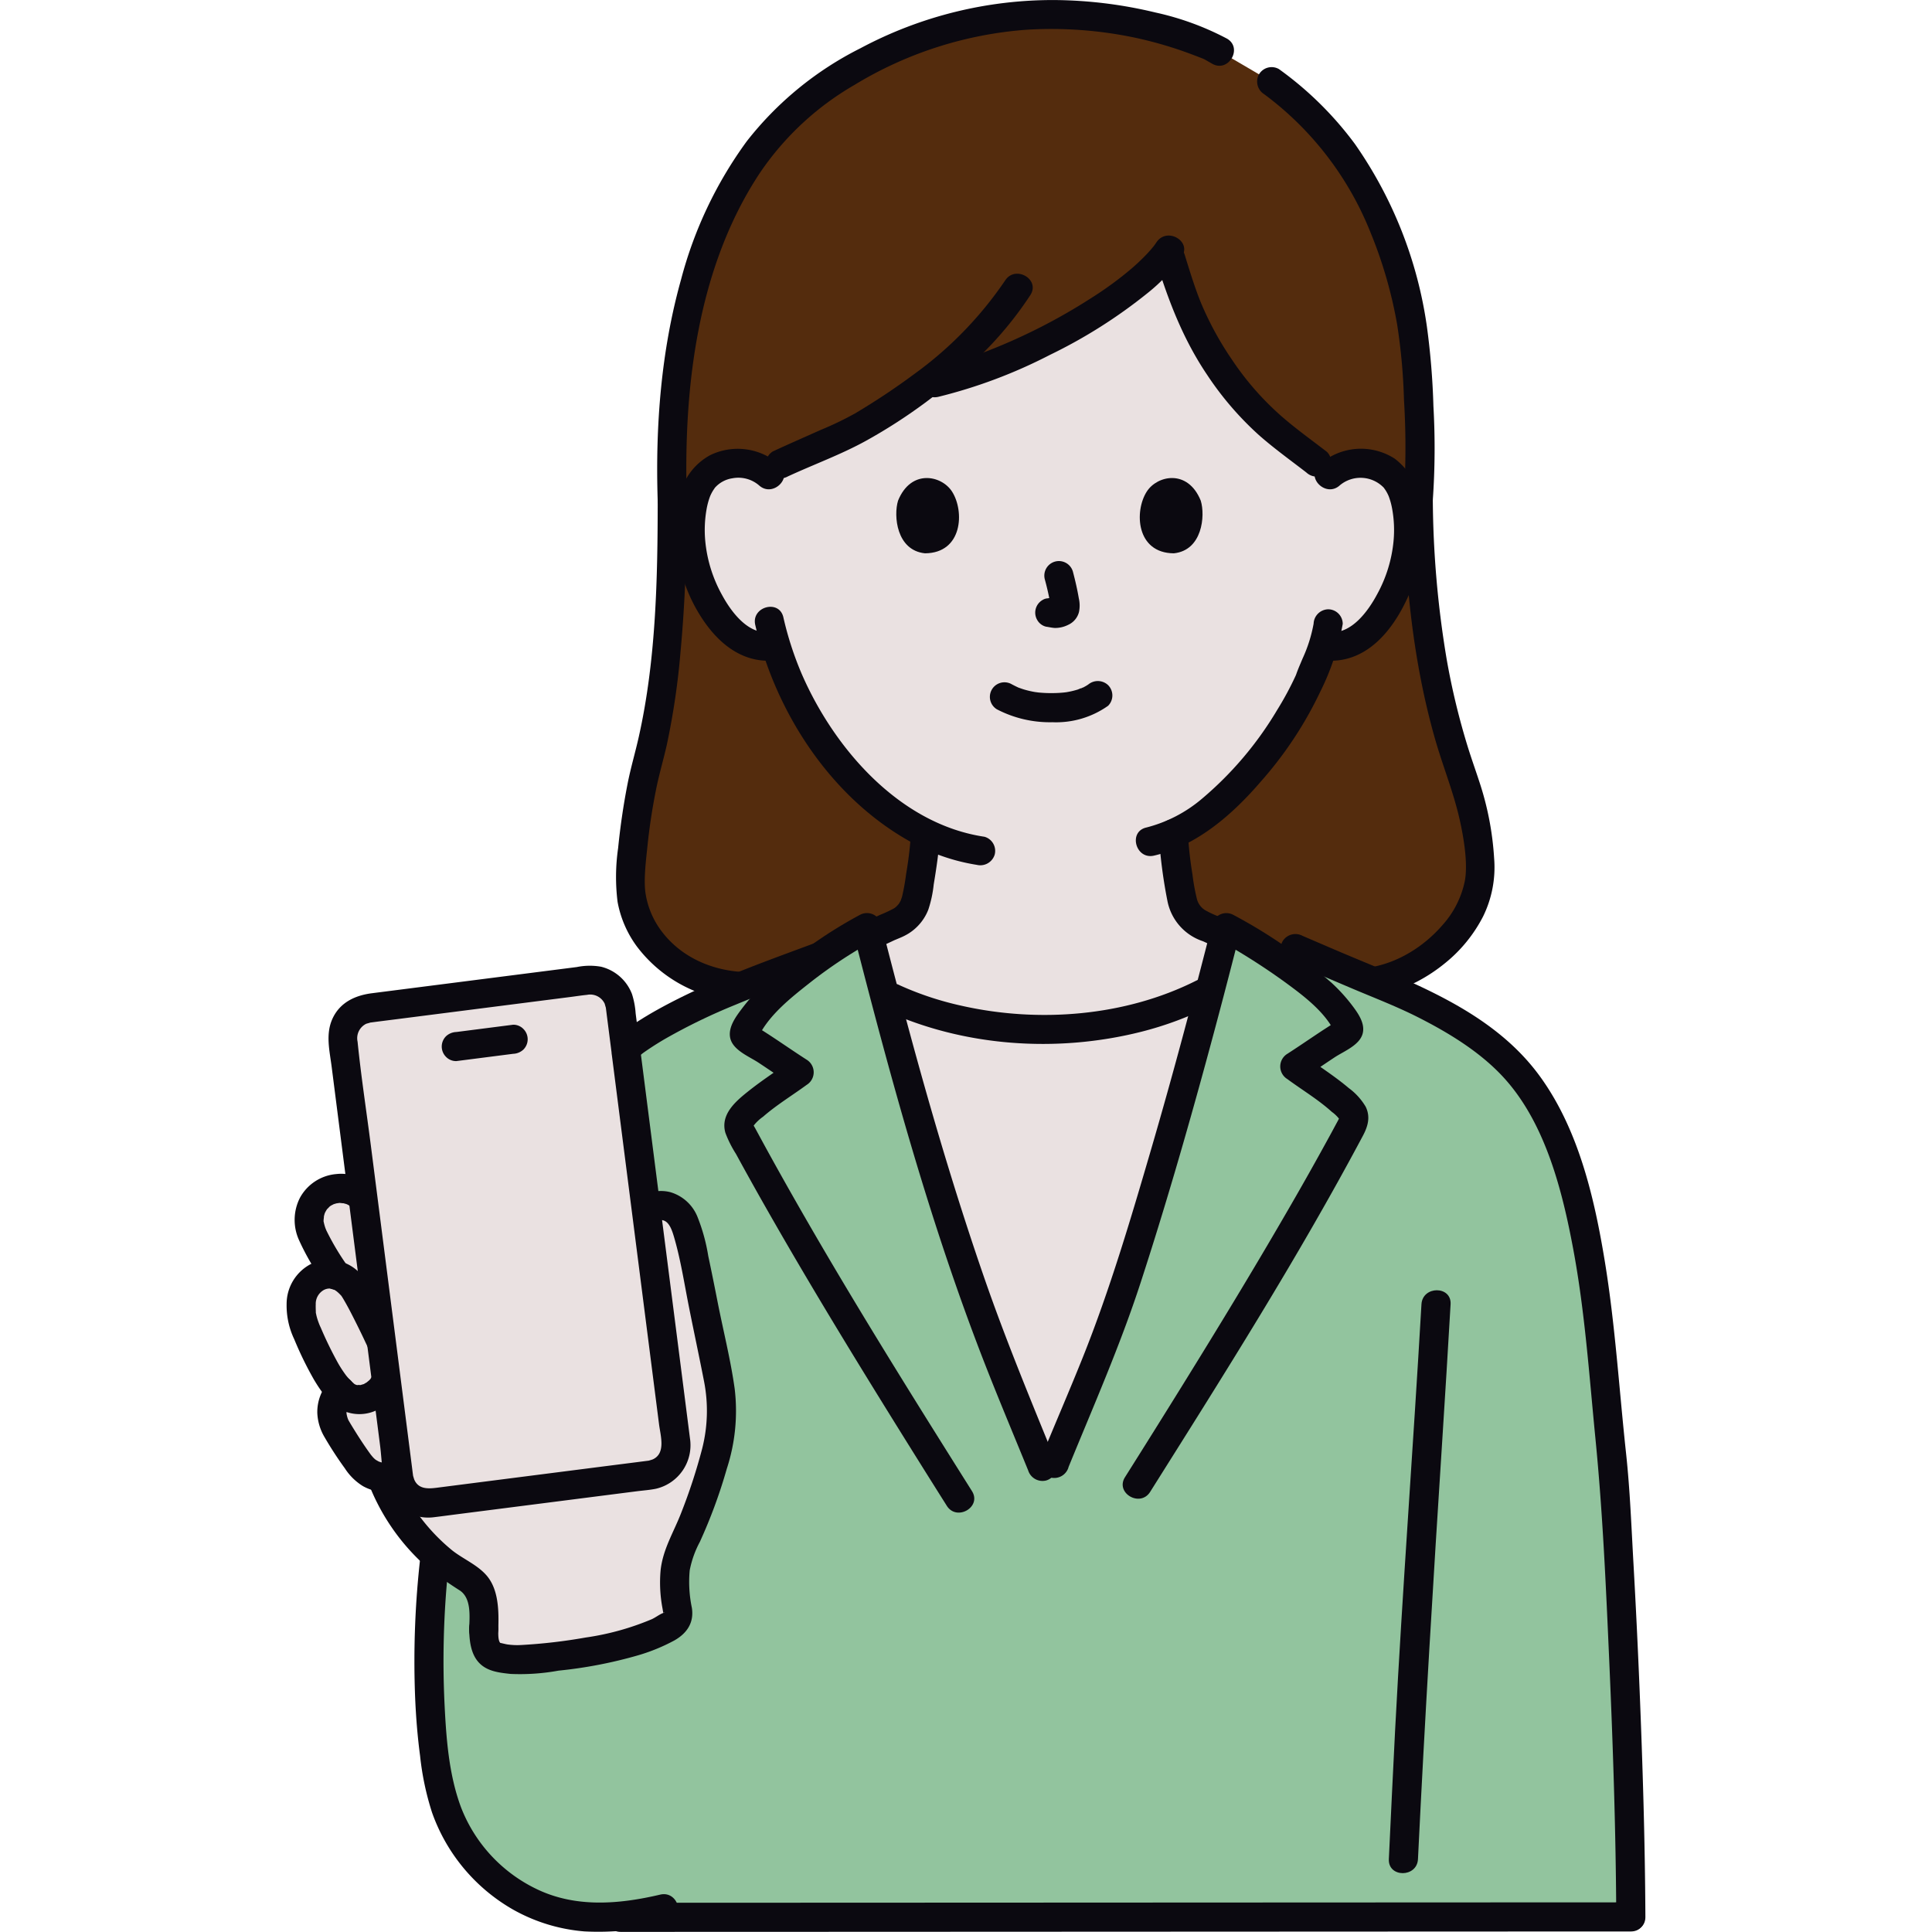 <!DOCTYPE svg PUBLIC "-//W3C//DTD SVG 1.1//EN" "http://www.w3.org/Graphics/SVG/1.1/DTD/svg11.dtd">
<!-- Uploaded to: SVG Repo, www.svgrepo.com, Transformed by: SVG Repo Mixer Tools -->
<svg width="800px" height="800px" viewBox="-47.23 0 318.396 318.396" xmlns="http://www.w3.org/2000/svg" fill="#000000">
<g id="SVGRepo_bgCarrier" stroke-width="0"/>
<g id="SVGRepo_tracerCarrier" stroke-linecap="round" stroke-linejoin="round"/>
<g id="SVGRepo_iconCarrier">
<defs>
<style>.a{fill:#eae1e1;}.b{fill:#542c0d;}.c{fill:#0b0910;}.d{fill:#92c49e;}</style>
</defs>
<path class="a" d="M125.484,169.6A59.288,59.288,0,0,1,98.5,163.8c4.191,15.9,8.465,30.765,13.557,45.661,4.845,14.177,7.43,19.8,13.373,34.433,6.047-15.024,8.977-20.5,13.574-34.931,5.007-15.722,9.056-30.006,13.206-45.854A58.044,58.044,0,0,1,125.484,169.6Z"/>
<path class="b" d="M62.3,109.615a261.493,261.493,0,0,0,1.259-27.234C62.58,52.62,70.341,31.038,82.577,19.222,89.952,12.1,106.573,2.4,125.248,2.4a67.29,67.29,0,0,1,27.107,5.238l1.4.8,8.575,5.025a61.044,61.044,0,0,1,6.985,6.034c9.337,9.087,15.826,25.434,16.86,40.074.3,4.223.983,15.211.323,22.816.332,24.916,4.925,38.861,7.3,45.725a45.6,45.6,0,0,1,2.88,15.608c.084,9.326-12.768,21.335-25.537,17.7l-94.386,1.2c-12.2.294-20.144-8.686-20.077-16.966A96.9,96.9,0,0,1,59.625,125,97.371,97.371,0,0,0,62.3,109.615Z"/>
<path class="a" d="M144.318,166.52c-14.84,4.976-32.822,3.841-45.815-2.706q-1.245-4.725-2.487-9.58c1.955-.906,3.381-1.566,3.473-1.6,4.5-1.625,4.32-4.517,4.887-7.752a61.53,61.53,0,0,0,.916-7.57A46.117,46.117,0,0,1,90.9,125.425a55.16,55.16,0,0,1-10.26-19.031,7.964,7.964,0,0,1-6.587-1.725c-3.9-3.193-5.522-7.646-6.51-10.557-1.4-4.111-1.483-10.754.6-14.36a6.809,6.809,0,0,1,6.118-3.4,7.518,7.518,0,0,1,4.529,1.3c1.462-.675,2.583-1.2,2.583-1.2,3.093-1.44,11.706-5.174,12.959-5.915A114.255,114.255,0,0,0,104.94,63.5c1.171-.27,1.816-.416,1.816-.416C120.58,59.965,139.9,49.16,145.294,41.34c2.1,6.575,3.42,12.522,10.474,22.028,4.606,6.207,10.521,10.106,14,12.809l2.4,1.863a7.347,7.347,0,0,1,5.008-1.687,6.81,6.81,0,0,1,6.118,3.4c2.079,3.606,1.991,10.249.6,14.36-.988,2.911-2.607,7.364-6.51,10.557a8.084,8.084,0,0,1-6.238,1.8l-.345-.058c-.751,2.259-1.736,4.29-2.06,5.274-1.634,4.436-10.969,20.449-22.585,25.709a67.116,67.116,0,0,0,.9,7.754c.57,3.24.39,6.13,4.89,7.76.084.028,1.124.514,2.594,1.207-.78,3.065-1.551,6.057-2.316,9A49.6,49.6,0,0,1,144.318,166.52Z"/>
<path class="c" d="M65.958,82.381c-.576-18.329,1.685-38.246,12.048-53.892A47.491,47.491,0,0,1,93.58,14,63.491,63.491,0,0,1,121.962,4.9a66.937,66.937,0,0,1,17.955,1.331,65.5,65.5,0,0,1,7.52,2.1c1.221.421,2.425.884,3.628,1.353.1.039.595.3.117.044.153.083.3.173.454.259l.906.518c2.686,1.534,5.107-2.611,2.423-4.145a46.463,46.463,0,0,0-11.774-4.3A73.127,73.127,0,0,0,126.674.008,67.3,67.3,0,0,0,94.582,7.946,55.184,55.184,0,0,0,75.836,23.284,67.79,67.79,0,0,0,65,46.1c-3.291,11.754-4.227,24.117-3.845,36.28.1,3.081,4.9,3.095,4.8,0Z"/>
<path class="c" d="M188.9,82.381a122.7,122.7,0,0,0,.1-15.437,122.579,122.579,0,0,0-1.075-13.124,69.535,69.535,0,0,0-11.857-30.083A56.54,56.54,0,0,0,163.54,11.385a2.418,2.418,0,0,0-3.284.861,2.455,2.455,0,0,0,.861,3.284,52.586,52.586,0,0,1,17.5,22.741,73.018,73.018,0,0,1,4.41,15.239A98.362,98.362,0,0,1,184.147,65.9a127.018,127.018,0,0,1-.051,16.486,2.42,2.42,0,0,0,2.4,2.4,2.448,2.448,0,0,0,2.4-2.4Z"/>
<path class="c" d="M61.161,82.381c-.009,13-.273,26.409-3.135,39.122-.569,2.53-1.305,5.012-1.809,7.558-.7,3.54-1.221,7.124-1.581,10.715a33.208,33.208,0,0,0-.09,8.845,17.719,17.719,0,0,0,3.227,7.418,22.814,22.814,0,0,0,18.976,8.979c3.086-.049,3.095-4.849,0-4.8-5.614.089-11.209-1.984-14.742-6.483a13.865,13.865,0,0,1-2.809-6.253c-.4-2.2,0-5.4.258-7.9.33-3.225.819-6.437,1.463-9.614.49-2.422,1.194-4.784,1.736-7.192a122.471,122.471,0,0,0,2.284-15.557c.766-8.255,1.016-16.554,1.022-24.841,0-3.089-4.8-3.094-4.8,0Z"/>
<path class="c" d="M184.1,82.381c.191,13.194,1.518,26.514,5.122,39.244,1.274,4.5,3.069,8.863,4.1,13.429.7,3.109,1.389,7.33.845,10.171a15.5,15.5,0,0,1-3.591,7.137c-4.584,5.346-11.775,8.657-18.8,6.74-2.984-.814-4.257,3.815-1.276,4.629,7.281,1.987,14.741-.349,20.459-5.037a23.92,23.92,0,0,0,6.217-7.643,18.353,18.353,0,0,0,1.83-9.584,49.412,49.412,0,0,0-2.453-12.681c-.594-1.82-1.24-3.622-1.813-5.45a117.914,117.914,0,0,1-3.556-14.689A164.4,164.4,0,0,1,188.9,82.381c-.044-3.086-4.844-3.095-4.8,0Z"/>
<path class="c" d="M169.25,102.809a23.762,23.762,0,0,1-1.816,5.723c-.28.679-.58,1.351-.843,2.037-.074.194-.144.39-.215.586-.028.076-.062.151-.089.227-.155.442.182-.409.058-.134a51.527,51.527,0,0,1-3.1,5.762,57.593,57.593,0,0,1-12.37,14.606,22.907,22.907,0,0,1-9.2,4.763c-3.008.7-1.735,5.324,1.276,4.628,7.068-1.633,12.95-6.794,17.564-12.159a63.186,63.186,0,0,0,9.827-14.835,40.967,40.967,0,0,0,3.712-11.2,2.41,2.41,0,0,0-2.4-2.4,2.462,2.462,0,0,0-2.4,2.4Z"/>
<path class="c" d="M77.238,102.993c3.322,14.3,12.281,28.174,25.219,35.524a32.736,32.736,0,0,0,11.284,4.012,2.478,2.478,0,0,0,2.952-1.677,2.418,2.418,0,0,0-1.676-2.952c-13.914-2.07-24.672-14.4-30.055-26.68a54.193,54.193,0,0,1-3.095-9.5c-.7-3.007-5.328-1.734-4.629,1.276Z"/>
<path class="c" d="M81.26,76.6A10.386,10.386,0,0,0,69.829,75a10.039,10.039,0,0,0-5.092,6.967,26.256,26.256,0,0,0,4.041,20.408c2.86,4.15,6.914,7.128,12.151,6.413a2.415,2.415,0,0,0,1.676-2.953,2.465,2.465,0,0,0-2.952-1.676c-3.589.49-6.4-3.364-7.876-6.082A22.632,22.632,0,0,1,69,89.178a19.657,19.657,0,0,1,.214-5.257,11.894,11.894,0,0,1,.582-2.14,6.767,6.767,0,0,1,.5-.96c.035-.059.41-.6.246-.387a4.8,4.8,0,0,1,2.935-1.613,5.229,5.229,0,0,1,4.389,1.172c2.286,2.068,5.69-1.317,3.394-3.395Z"/>
<path class="c" d="M173.56,79.993a5.318,5.318,0,0,1,7.385.518c-.325-.4.133.224.185.31a6.659,6.659,0,0,1,.5.96,11.631,11.631,0,0,1,.549,1.967,19.492,19.492,0,0,1,.248,5.43,22.583,22.583,0,0,1-2.693,8.739c-1.47,2.765-4.31,6.736-7.958,6.238a2.483,2.483,0,0,0-2.952,1.676,2.417,2.417,0,0,0,1.676,2.953c8.535,1.165,13.495-7.153,15.749-14.183a24.769,24.769,0,0,0,.716-11.253,11.221,11.221,0,0,0-4.357-7.77,10.288,10.288,0,0,0-12.439,1.02c-2.3,2.077,1.107,5.463,3.394,3.395Z"/>
<path class="c" d="M118.42,46.217a61.761,61.761,0,0,1-14.969,15.418,113.6,113.6,0,0,1-9.774,6.5,53.642,53.642,0,0,1-5.647,2.714c-2.624,1.177-5.263,2.324-7.872,3.535a2.42,2.42,0,0,0-.861,3.284,2.457,2.457,0,0,0,3.284.861c4.273-1.984,8.8-3.616,12.922-5.895a88.1,88.1,0,0,0,18.966-14.148,59.388,59.388,0,0,0,8.1-9.85c1.691-2.6-2.463-5-4.145-2.422Z"/>
<path class="c" d="M143.375,39.9c-.119.178-.241.353-.366.527-.248.345.1-.109-.177.23q-.544.662-1.134,1.285a34.21,34.21,0,0,1-2.508,2.368,58.405,58.405,0,0,1-6.641,4.846A95.844,95.844,0,0,1,115.862,57.7a69.152,69.152,0,0,1-9.744,3.072c-3.01.689-1.736,5.318,1.276,4.629a83.472,83.472,0,0,0,18.392-6.909,83.725,83.725,0,0,0,16.113-10.2,28.527,28.527,0,0,0,5.621-5.959c1.728-2.571-2.428-4.976-4.145-2.423Z"/>
<path class="c" d="M171.462,74.48c-2.494-1.93-5.062-3.757-7.441-5.831a47.29,47.29,0,0,1-8.213-9.364,52.7,52.7,0,0,1-5.024-9.154c-1.1-2.654-1.925-5.411-2.777-8.151-.915-2.94-5.55-1.686-4.629,1.276,2.036,6.546,4.433,12.726,8.285,18.452a51.9,51.9,0,0,0,8.528,9.951c2.45,2.179,5.535,4.4,7.877,6.215a2.481,2.481,0,0,0,3.394,0,2.416,2.416,0,0,0,0-3.394Z"/>
<path class="c" d="M102.859,137.863a61.26,61.26,0,0,1-.76,6.171,35.993,35.993,0,0,1-.669,3.739c-.043.15-.311.848-.142.481a5.616,5.616,0,0,1-.385.69c-.208.321.21-.228-.05.071-.08.092-.163.181-.249.266a2.226,2.226,0,0,1-.689.52,22.12,22.12,0,0,1-2.057.949c-3.564,1.621-7.1,3.3-10.662,4.932q-1.379.635-2.76,1.261c-.328.148-.658.293-.986.441-.609.274.552-.2.011-.007a2.463,2.463,0,0,0-1.677,2.953,2.422,2.422,0,0,0,2.953,1.676c1.416-.507,2.786-1.217,4.152-1.844q3.281-1.5,6.554-3.028l4.838-2.239a1.98,1.98,0,0,0,.389-.176c-.016.013-.906.362-.374.166.261-.1.517-.207.774-.317a10.073,10.073,0,0,0,1.394-.7,8.118,8.118,0,0,0,3.3-3.973,19.649,19.649,0,0,0,.883-4.129c.434-2.625.83-5.248,1.011-7.906a2.4,2.4,0,0,0-4.8,0Z"/>
<path class="c" d="M143.743,137.4a81.69,81.69,0,0,0,1.411,11.025,8.754,8.754,0,0,0,5.8,6.671c.949.373-.586-.29.046.011.238.114.478.221.716.332q1.15.538,2.3,1.082,3.042,1.434,6.081,2.876c1.375.65,2.738,1.339,4.132,1.945a2.479,2.479,0,0,0,3.284-.861,2.417,2.417,0,0,0-.861-3.283c-3.009-1.307-5.945-2.806-8.91-4.207-1.4-.663-2.8-1.337-4.215-1.981A17.478,17.478,0,0,1,151.38,150a3.037,3.037,0,0,1-1.357-1.847,33.5,33.5,0,0,1-.734-4.046,63.431,63.431,0,0,1-.746-6.706,2.453,2.453,0,0,0-2.4-2.4,2.423,2.423,0,0,0-2.4,2.4Z"/>
<path class="c" d="M117.1,116.917a18.9,18.9,0,0,0,9.1,2.107,14.821,14.821,0,0,0,9.191-2.714,2.414,2.414,0,0,0,0-3.395,2.462,2.462,0,0,0-3.394,0c.73-.568.172-.139-.016-.019s-.37.225-.561.325c-.1.052-.2.1-.3.15-.366.188.01-.1.1-.035a4.548,4.548,0,0,0-.775.281,13.727,13.727,0,0,1-2.166.495c.357-.054-.043,0-.2.016q-.318.032-.638.053c-.513.033-1.027.046-1.54.043q-.69,0-1.379-.05-.317-.021-.632-.052c-.031,0-.8-.112-.294-.032a15.724,15.724,0,0,1-2.024-.449c-.284-.085-.56-.187-.84-.283-.61-.208.363.187-.188-.073q-.521-.244-1.028-.513a2.4,2.4,0,1,0-2.423,4.145Z"/>
<path class="c" d="M124.963,95.505a42.616,42.616,0,0,1,1,4.587l-.086-.638a2.738,2.738,0,0,1,.017.633l.086-.638a1.539,1.539,0,0,1-.069.285l.241-.573a1.159,1.159,0,0,1-.1.183l.375-.486a.913.913,0,0,1-.15.148l.486-.375a3.066,3.066,0,0,1-.363.192l.573-.242a2.62,2.62,0,0,1-.612.179l.638-.086a2.458,2.458,0,0,1-.575,0l.638.086c-.217-.031-.429-.083-.646-.112a1.812,1.812,0,0,0-.957-.043,1.78,1.78,0,0,0-.892.284,2.4,2.4,0,0,0-.861,3.284,2.3,2.3,0,0,0,1.434,1.1c.5.067.98.194,1.486.216a4.766,4.766,0,0,0,2.2-.523,3.179,3.179,0,0,0,1.759-2.095,5.232,5.232,0,0,0-.022-2.252c-.249-1.478-.591-2.942-.971-4.392a2.4,2.4,0,0,0-4.629,1.276Z"/>
<path class="c" d="M100.77,82.51c-.764,2.482-.266,8.191,4.436,8.677,6.215-.037,6.546-6.94,4.454-10.186C107.947,78.344,102.91,77.239,100.77,82.51Z"/>
<path class="c" d="M150.656,82.51c.764,2.482.266,8.191-4.436,8.677-6.215-.037-6.546-6.94-4.454-10.186C143.479,78.344,148.515,77.239,150.656,82.51Z"/>
<path class="d" d="M28.753,234.936c-5.836,18.786-6.689,45.618-3.322,60.222A27.021,27.021,0,0,0,46.77,315.6a24.539,24.539,0,0,0,4.987.377l.28,0c-19.819.034,130.923-.05,169.5-.062-.09-20.24-1.37-53.26-3.13-75.89v-.03c-2.13-19.21-2.8-53.35-18.75-66.61a66.3,66.3,0,0,0-15.49-9.48c-6.17-2.52-11.91-5.01-17.93-7.59h-5.6c-2.152-1.365-4.175-2.546-5.778-3.444-5.129,20.147-9.786,37.07-15.847,56.1-4.6,14.435-7.527,19.907-13.574,34.931-5.943-14.637-8.528-20.256-13.373-34.433-6.242-18.259-11.255-36.477-16.392-56.6a81.533,81.533,0,0,0-7.476,4.688c-11.507,4.282-23.508,8.682-31.08,14.226-.267.2-3.986,3.165-4.779,3.967-4.864,4.9-7.217,11.693-9.261,18.281Z"/>
<path class="c" d="M186.454,306.385c1.118-23.061,2.53-46.09,4.01-69.13q.717-11.153,1.365-22.308c.178-3.086-4.623-3.076-4.8,0-1.351,23.4-3.114,46.766-4.342,70.169-.371,7.088-.689,14.179-1.033,21.269-.15,3.087,4.651,3.08,4.8,0Z"/>
<path class="c" d="M55.062,318.377q11.442,0,22.884-.006l35.179-.015,40-.019,37.7-.018,28.242-.011h2.471c3.089,0,3.094-4.8,0-4.8l-26.539.011-37.059.017-40.1.019q-18.021.008-36.041.015-12.4,0-24.806.008H55.062c-3.088,0-3.093,4.8,0,4.8Z"/>
<path class="c" d="M112.95,245.733c-11.622-18.469-23.208-37-33.724-56.124-.681-1.237-1.349-2.48-2.024-3.72a3.658,3.658,0,0,1-.25-.455c-.066-.222-.124.314,0,.095a7.106,7.106,0,0,1,1.569-1.49c2.237-1.952,4.8-3.5,7.191-5.253a2.437,2.437,0,0,0,0-4.145c-1.471-.943-2.914-1.927-4.365-2.9-.738-.494-1.476-.986-2.222-1.467q-.449-.29-.9-.572c-.232-.145-.995-.86-.71-.347l.327,1.212.019-.42-.327,1.212c1.629-3.819,5.443-6.826,8.644-9.352a77.269,77.269,0,0,1,10.7-7.073L93.351,153.5c6.181,24.2,12.775,48.43,21.9,71.714,2.247,5.729,4.633,11.4,6.959,17.1a2.476,2.476,0,0,0,2.952,1.676,2.415,2.415,0,0,0,1.676-2.952c-4.174-10.225-8.4-20.4-12-30.85-4.129-11.971-7.775-24.1-11.139-36.307-1.983-7.2-3.873-14.423-5.72-21.657a2.427,2.427,0,0,0-3.526-1.434,73.916,73.916,0,0,0-16.121,11.7,33.2,33.2,0,0,0-3.282,3.718c-.984,1.3-2.23,2.973-1.972,4.682.323,2.135,3.1,3.181,4.722,4.255,1.831,1.21,3.636,2.46,5.483,3.645v-4.145c-2.327,1.713-4.763,3.27-7.029,5.066-2.164,1.715-4.832,3.9-3.931,7a18.489,18.489,0,0,0,1.735,3.454q1.023,1.88,2.062,3.75,2.026,3.651,4.105,7.271c5.845,10.195,11.94,20.246,18.123,30.238q5.192,8.389,10.456,16.732c1.641,2.609,5.8.2,4.145-2.422Z"/>
<path class="c" d="M128.848,241.816c4.123-10.091,8.512-20.04,11.892-30.416,3.938-12.092,7.488-24.317,10.83-36.587q2.9-10.63,5.595-21.313l-3.525,1.434a107.232,107.232,0,0,1,10.86,6.9c3.125,2.287,6.881,5.079,8.42,8.687l-.328-1.211.019.411.327-1.212c.306-.551-.283.077-.506.215q-.532.33-1.058.671c-.732.471-1.456.954-2.18,1.439-1.423.954-2.84,1.92-4.282,2.845a2.437,2.437,0,0,0,0,4.145c2.009,1.478,4.142,2.8,6.094,4.353.432.343.854.7,1.263,1.07a5.676,5.676,0,0,1,1.246,1.214c-.095-.2.02-.272-.279.276-.337.617-.667,1.236-1,1.853q-3.719,6.831-7.632,13.554c-5.446,9.4-11.093,18.682-16.815,27.915q-4.778,7.71-9.617,15.381c-1.65,2.622,2.5,5.034,4.144,2.423,12.128-19.273,24.365-38.589,35.067-58.7.826-1.552,1.269-3.112.448-4.784a10.372,10.372,0,0,0-2.791-3.07c-2.43-2.058-5.142-3.743-7.7-5.627v4.145c1.813-1.163,3.583-2.389,5.379-3.576,1.512-1,4.085-1.977,4.612-3.889.47-1.707-.785-3.429-1.762-4.718a28.28,28.28,0,0,0-3.3-3.625,83.945,83.945,0,0,0-16.2-11.221,2.425,2.425,0,0,0-3.525,1.434c-3.179,12.48-6.487,24.927-10.1,37.289-3.358,11.488-6.767,23.016-11.213,34.139-2.263,5.659-4.7,11.246-7,16.888a2.414,2.414,0,0,0,1.676,2.952,2.459,2.459,0,0,0,2.952-1.676Z"/>
<path class="c" d="M98.646,166.531c13.006,5.976,28.327,7,42.163,3.516a56.09,56.09,0,0,0,11.5-4.28c2.76-1.387.333-5.53-2.423-4.144-11.715,5.889-25.947,6.991-38.652,4.125a51.4,51.4,0,0,1-10.165-3.362,2.47,2.47,0,0,0-3.283.861,2.419,2.419,0,0,0,.861,3.284Z"/>
<path class="c" d="M26.439,234.3a121.748,121.748,0,0,0-4.4,22.351,151.32,151.32,0,0,0-.867,22.794c.131,3.311.39,6.616.826,9.9a46.092,46.092,0,0,0,1.971,9.355,29.88,29.88,0,0,0,13.329,15.986A28.666,28.666,0,0,0,49.107,318.3a44.853,44.853,0,0,0,13.739-1.437c3.006-.7,1.733-5.334-1.276-4.628-6.81,1.6-13.985,2.206-20.46-.962a24.914,24.914,0,0,1-12.335-13.352c-2.064-5.473-2.48-11.6-2.759-17.391a149.373,149.373,0,0,1,.57-21.487,117.948,117.948,0,0,1,4.481-23.471c.912-2.958-3.72-4.224-4.628-1.276Z"/>
<path class="c" d="M45.383,194.662a63.713,63.713,0,0,1,4.323-11.2,24.975,24.975,0,0,1,6.248-7.693c.893-.738,1.832-1.43,2.708-2.187-.618.534-.112.094.236-.151q.594-.418,1.2-.816,1.188-.779,2.418-1.488a96.284,96.284,0,0,1,11.371-5.507c4.807-2,9.694-3.808,14.574-5.622a2.467,2.467,0,0,0,1.676-2.953,2.419,2.419,0,0,0-2.952-1.676c-8.817,3.279-17.827,6.445-26.07,11.032-5.79,3.223-11.33,7.475-14.764,13.233a63.246,63.246,0,0,0-5.6,13.749c-.919,2.956,3.713,4.221,4.629,1.276Z"/>
<path class="c" d="M165.021,158.379c3.619,1.552,7.235,3.112,10.861,4.646,3.556,1.5,7.17,2.89,10.616,4.638,5.189,2.631,10.539,5.9,14.424,10.3,6.585,7.458,9.327,18.274,11.131,27.956,1.92,10.3,2.621,20.757,3.648,31.171,1.2,12.166,1.736,24.415,2.275,36.626.62,14.052,1.09,28.121,1.156,42.188.015,3.088,4.815,3.094,4.8,0-.059-12.559-.45-25.118-.963-37.665q-.422-10.283-1-20.559c-.344-6.06-.572-12.173-1.225-18.207-1.142-10.558-1.785-21.159-3.507-31.649s-4.337-21.714-10.694-30.453c-8.032-11.041-21.62-15.642-33.653-20.8q-2.726-1.167-5.448-2.338a2.482,2.482,0,0,0-3.284.861,2.417,2.417,0,0,0,.861,3.284Z"/>
<path class="a" d="M57.18,200.455l-41.472,1.2c-1.336-2.405-2.988-5.006-5.657-5.666a5.123,5.123,0,0,0-6.357,5.1,9.549,9.549,0,0,0,1.515,4.3q1.392,2.454,2.983,4.765a4.189,4.189,0,0,0-2.922.2A4.951,4.951,0,0,0,2.4,214.982c-.107,2.668.579,3.719,2.1,7.11A24.883,24.883,0,0,0,8.852,229.2a5.578,5.578,0,0,0-1.251,2.16,5.715,5.715,0,0,0,.361,3.6A64.405,64.405,0,0,0,12.22,241.5a5.194,5.194,0,0,0,3.494,1.944l.08.354a31.836,31.836,0,0,0,13.7,16.076,5.505,5.505,0,0,1,2.442,2.654c.28.989-.145,8.674,1.757,10.075,1,.735,2.754.792,3.58.908a90.049,90.049,0,0,0,15.29-1.829,38.958,38.958,0,0,0,9.445-3.053,5.3,5.3,0,0,0,2.314-1.769,3.472,3.472,0,0,0-.028-2.232,23.149,23.149,0,0,1-.341-4.576c.071-4.554,2.357-6.864,3.78-11.19,1.96-5.961,3.524-9.347,3.96-15.077.254-3.335-.55-6.644-1.236-9.917-1.438-6.858-2.556-13.148-4.029-19.614-.545-2.4-1.624-5.292-4.295-5.544a7.61,7.61,0,0,0-4.956,1.743"/>
<path class="c" d="M4.805,214.982a2.61,2.61,0,0,1,1.414-2.435c1.189-.527,1.965.089,2.808,1.009.256.281-.173-.272.018.024.074.114.148.228.219.345.155.253.3.512.449.77.34.6.663,1.206.977,1.818.815,1.589,1.61,3.194,2.363,4.813a12.913,12.913,0,0,1,1.274,4.3c.012.156.01.308.015.464,0,.11-.087.431,0,.05-.035.152-.076.3-.122.448.028-.092.208-.365-.032.075-.041.076-.515.776-.29.5a4.365,4.365,0,0,1-.328.352c-.017.017-.562.448-.259.237-.131.091-.782.439-.483.315-.1.039-.951.251-.505.189-.132.019-.938-.059-.534.026a1.214,1.214,0,0,1-.79-.348c.239.169-.073-.07-.1-.094-.125-.111-.246-.228-.363-.346a10.147,10.147,0,0,1-.714-.8,19.612,19.612,0,0,1-1.331-2.03,62.321,62.321,0,0,1-2.871-5.891,7.847,7.847,0,0,1-.349-.831,9.614,9.614,0,0,1-.331-1.05c-.034-.139-.059-.279-.092-.419-.117-.5-.014.339-.029-.241-.011-.42-.029-.834-.016-1.256.1-3.089-4.7-3.086-4.8,0A12.921,12.921,0,0,0,1.257,220.7a57.917,57.917,0,0,0,3.257,6.671c1.107,1.85,2.539,3.946,4.507,4.969a6.6,6.6,0,0,0,6.408-.254,7.468,7.468,0,0,0,3.585-4.9c.438-2.422-.4-5.009-1.344-7.219-.868-2.035-1.878-4.022-2.892-5.989a14.55,14.55,0,0,0-2.935-4.4,7.011,7.011,0,0,0-7.785-1.294,7.425,7.425,0,0,0-4.053,6.7C-.016,218.072,4.784,218.075,4.805,214.982Z"/>
<path class="c" d="M58.391,202.527c.977-.671,2.66-1.872,3.873-1.34.89.391,1.3,1.714,1.576,2.637,1.092,3.708,1.688,7.62,2.439,11.409.815,4.111,1.7,8.211,2.5,12.324a25.26,25.26,0,0,1-.3,11.217,92.707,92.707,0,0,1-3.415,10.461c-1.235,3.23-3.048,6.038-3.426,9.556a22.826,22.826,0,0,0,.308,6.25c.051.293.095.6.163.885-.067-.284.37-.256-.015-.117-.619.225-1.277.749-1.9,1.034a43.969,43.969,0,0,1-10.9,3.022A88.874,88.874,0,0,1,38.67,271.1,11.464,11.464,0,0,1,36.354,271c-.263-.041-1.159-.265-1.149-.252-.4-.467-.306-1.7-.318-2.265-.061-3.085-4.861-3.1-4.8,0,.038,1.895.257,4.071,1.613,5.525s3.374,1.657,5.222,1.858a35.323,35.323,0,0,0,7.892-.542,73.585,73.585,0,0,0,13.214-2.556,30.566,30.566,0,0,0,5.88-2.422c2.088-1.188,3.262-2.936,2.882-5.382a20.738,20.738,0,0,1-.354-6.177,16.55,16.55,0,0,1,1.669-4.681,84.862,84.862,0,0,0,4.441-12.051,30.725,30.725,0,0,0,1.3-13.183c-.664-4.776-1.868-9.509-2.8-14.239-.5-2.552-1.013-5.1-1.555-7.648a30.2,30.2,0,0,0-1.812-6.537,6.927,6.927,0,0,0-4.421-3.973c-2.573-.669-5.2.471-7.286,1.9-2.53,1.738-.132,5.9,2.423,4.145Z"/>
<path class="c" d="M10.267,208.949A41.729,41.729,0,0,1,6.5,202.663c.163.362-.1-.253-.121-.327a8.062,8.062,0,0,1-.255-.928c-.133-.629-.038.328-.025-.32,0-.133.126-.957,0-.425.047-.209.109-.413.16-.621.1-.261.094-.269-.008-.023.044-.1.093-.193.145-.286a4.367,4.367,0,0,1,.4-.632c-.3.388.2-.158.267-.228q.186-.162-.065.029.182-.132.374-.248c.093-.055.617-.3.234-.149a8.645,8.645,0,0,1,.862-.248c-.431.125.126-.009.252-.013s.961.122.475.01c.206.047.407.111.611.162q.389.144-.011-.021c.091.041.181.085.269.133.207.108.4.238.6.358.454.272-.206-.221.151.114.2.186.4.364.59.561q.214.224.415.46c.09.105.178.213.265.322-.162-.209-.161-.2,0,.017.56.811,1.069,1.645,1.549,2.506a2.4,2.4,0,1,0,4.145-2.423c-1.983-3.555-5.027-7.489-9.62-6.954A7.55,7.55,0,0,0,2.2,197.4a8.041,8.041,0,0,0-.191,6.885,39.907,39.907,0,0,0,4.113,7.083,2.4,2.4,0,1,0,4.145-2.423Z"/>
<path class="c" d="M17.152,234.324c-.449-.575-.015-.008.092.141q.246.345.484.7.454.667.888,1.349c.11.172.22.344.325.519.066.109.131.219.191.331.014.026.235.577.116.225-.105-.307.014.073.038.149.036.116.068.234.1.353.02.084.107.473.038.127-.072-.365,0,.133.007.218,0,.119-.006.238,0,.357.01.475.037-.074.03-.106.045.209-.149.578-.2.78-.085.317.207-.35.026-.072-.066.1-.116.218-.18.323-.039.064-.261.4-.082.147.192-.269-.143.153-.19.2-.095.1-.2.187-.294.279-.332.312-.073.055.01,0a7.458,7.458,0,0,1-.717.433c-.529.271.29-.074-.269.112a7.617,7.617,0,0,1-.786.2c-.483.107.091,0,.106-.012-.068.055-.351.02-.444.021s-.829-.06-.477-.008-.372-.095-.461-.121c-.113-.033-.224-.085-.338-.111-.259-.059.372.218,0-.009-.129-.078-.265-.144-.393-.225-.066-.041-.394-.26-.134-.076s-.058-.055-.117-.11c-.094-.085-.185-.174-.272-.267-.071-.074-.561-.672-.27-.3.279.357-.122-.171-.191-.265-1.078-1.49-2.079-3.044-3.035-4.615-.183-.3-.365-.6-.535-.906-.033-.06-.1-.256-.154-.292.066.042.228.674.065.137-.052-.173-.112-.343-.158-.519-.036-.141-.058-.286-.094-.428-.064-.258,0,.324,0-.125,0-.144,0-.293-.005-.437-.019-.6-.129.362.011-.216.034-.14.08-.278.112-.417-.09.385.073-.15.132-.255.076-.136.161-.265.245-.4.256-.407-.145.147.194-.242A2.4,2.4,0,0,0,7.157,227.5a7.516,7.516,0,0,0-2.095,5.357,8.5,8.5,0,0,0,1.089,3.806,59.687,59.687,0,0,0,3.441,5.307,9.434,9.434,0,0,0,2.98,2.938,7.7,7.7,0,0,0,4.392.958c3.252-.295,6.425-2.481,7.1-5.821.714-3.524-1.466-6.489-3.52-9.117a2.4,2.4,0,0,0-3.394,0,2.474,2.474,0,0,0,0,3.394Z"/>
<path class="c" d="M13.722,245.011a35.285,35.285,0,0,0,9.245,13.117,61.1,61.1,0,0,0,5.606,4c1.908,1.305,1.584,4.292,1.514,6.358-.105,3.089,4.7,3.085,4.8,0,.1-2.9.083-6.475-1.888-8.8-1.5-1.767-3.818-2.716-5.629-4.12a31.606,31.606,0,0,1-9.5-12.979,2.415,2.415,0,0,0-3.284-.861,2.465,2.465,0,0,0-.861,3.284Z"/>
<path class="a" d="M55.952,173.472l-.985-7.7a4.878,4.878,0,0,0-5.454-4.218l-36,4.6A4.878,4.878,0,0,0,9.3,171.61l.984,7.7L17.5,235.767l.984,7.7a4.879,4.879,0,0,0,5.455,4.218l36-4.6a4.879,4.879,0,0,0,4.218-5.455l-.985-7.7Z"/>
<path class="c" d="M27.973,174.87l9.356-1.2a2.627,2.627,0,0,0,1.7-.7,2.4,2.4,0,0,0,0-3.394,2.308,2.308,0,0,0-1.7-.7l-9.356,1.2a2.633,2.633,0,0,0-1.7.7,2.4,2.4,0,0,0,0,3.394,2.308,2.308,0,0,0,1.7.7Z"/>
<path class="c" d="M58.352,173.472l-.825-6.452a13.475,13.475,0,0,0-.605-3.2,7.34,7.34,0,0,0-5.082-4.5,10.743,10.743,0,0,0-4.013.051l-5.6.715-28.165,3.6c-2.719.348-5.2,1.472-6.451,4.09-1.235,2.591-.527,5.345-.181,8.054l.817,6.388,3.711,29.027,3.084,24.118.374,2.928c.312,2.44.3,5.447,1.349,7.7a7.3,7.3,0,0,0,7.458,4.055c1.282-.153,2.561-.328,3.842-.492l29.643-3.79c1.056-.135,2.163-.207,3.207-.426a7.364,7.364,0,0,0,5.56-8.306L65.413,228.7l-3.389-26.5-3.472-27.16-.2-1.563a2.479,2.479,0,0,0-2.4-2.4,2.413,2.413,0,0,0-2.4,2.4L56.023,192.8l3.9,30.51.839,6.566.624,4.876c.236,1.845,1.155,4.776-1.046,5.758-.2.088-1.061.3-.406.174l-.054.007c-.122.021-.247.031-.37.047-.517.068-1.034.132-1.551.2l-5.509.7-16.008,2.047L24.75,245.182c-1.428.182-3,.257-3.694-1.31-.085-.19-.3-1.059-.175-.414-.015-.077-.019-.156-.03-.233-.067-.465-.119-.933-.179-1.4l-.51-3.989-2.249-17.594L13.9,188.887c-.732-5.726-1.621-11.469-2.2-17.211a2.651,2.651,0,0,1,1.426-2.958c.07-.031,1.149-.3.389-.163.02,0,.042,0,.062-.008.118-.022.24-.03.359-.045,1.346-.18,2.694-.345,4.041-.517L33,166.065l13.9-1.777c.869-.111,1.739-.25,2.612-.334a2.632,2.632,0,0,1,2.9,1.433c.042.1.3,1.117.165.409.016.088.022.179.035.268.063.449.115.9.172,1.35l.775,6.058a2.477,2.477,0,0,0,2.4,2.4A2.414,2.414,0,0,0,58.352,173.472Z"/>
</g>
</svg>